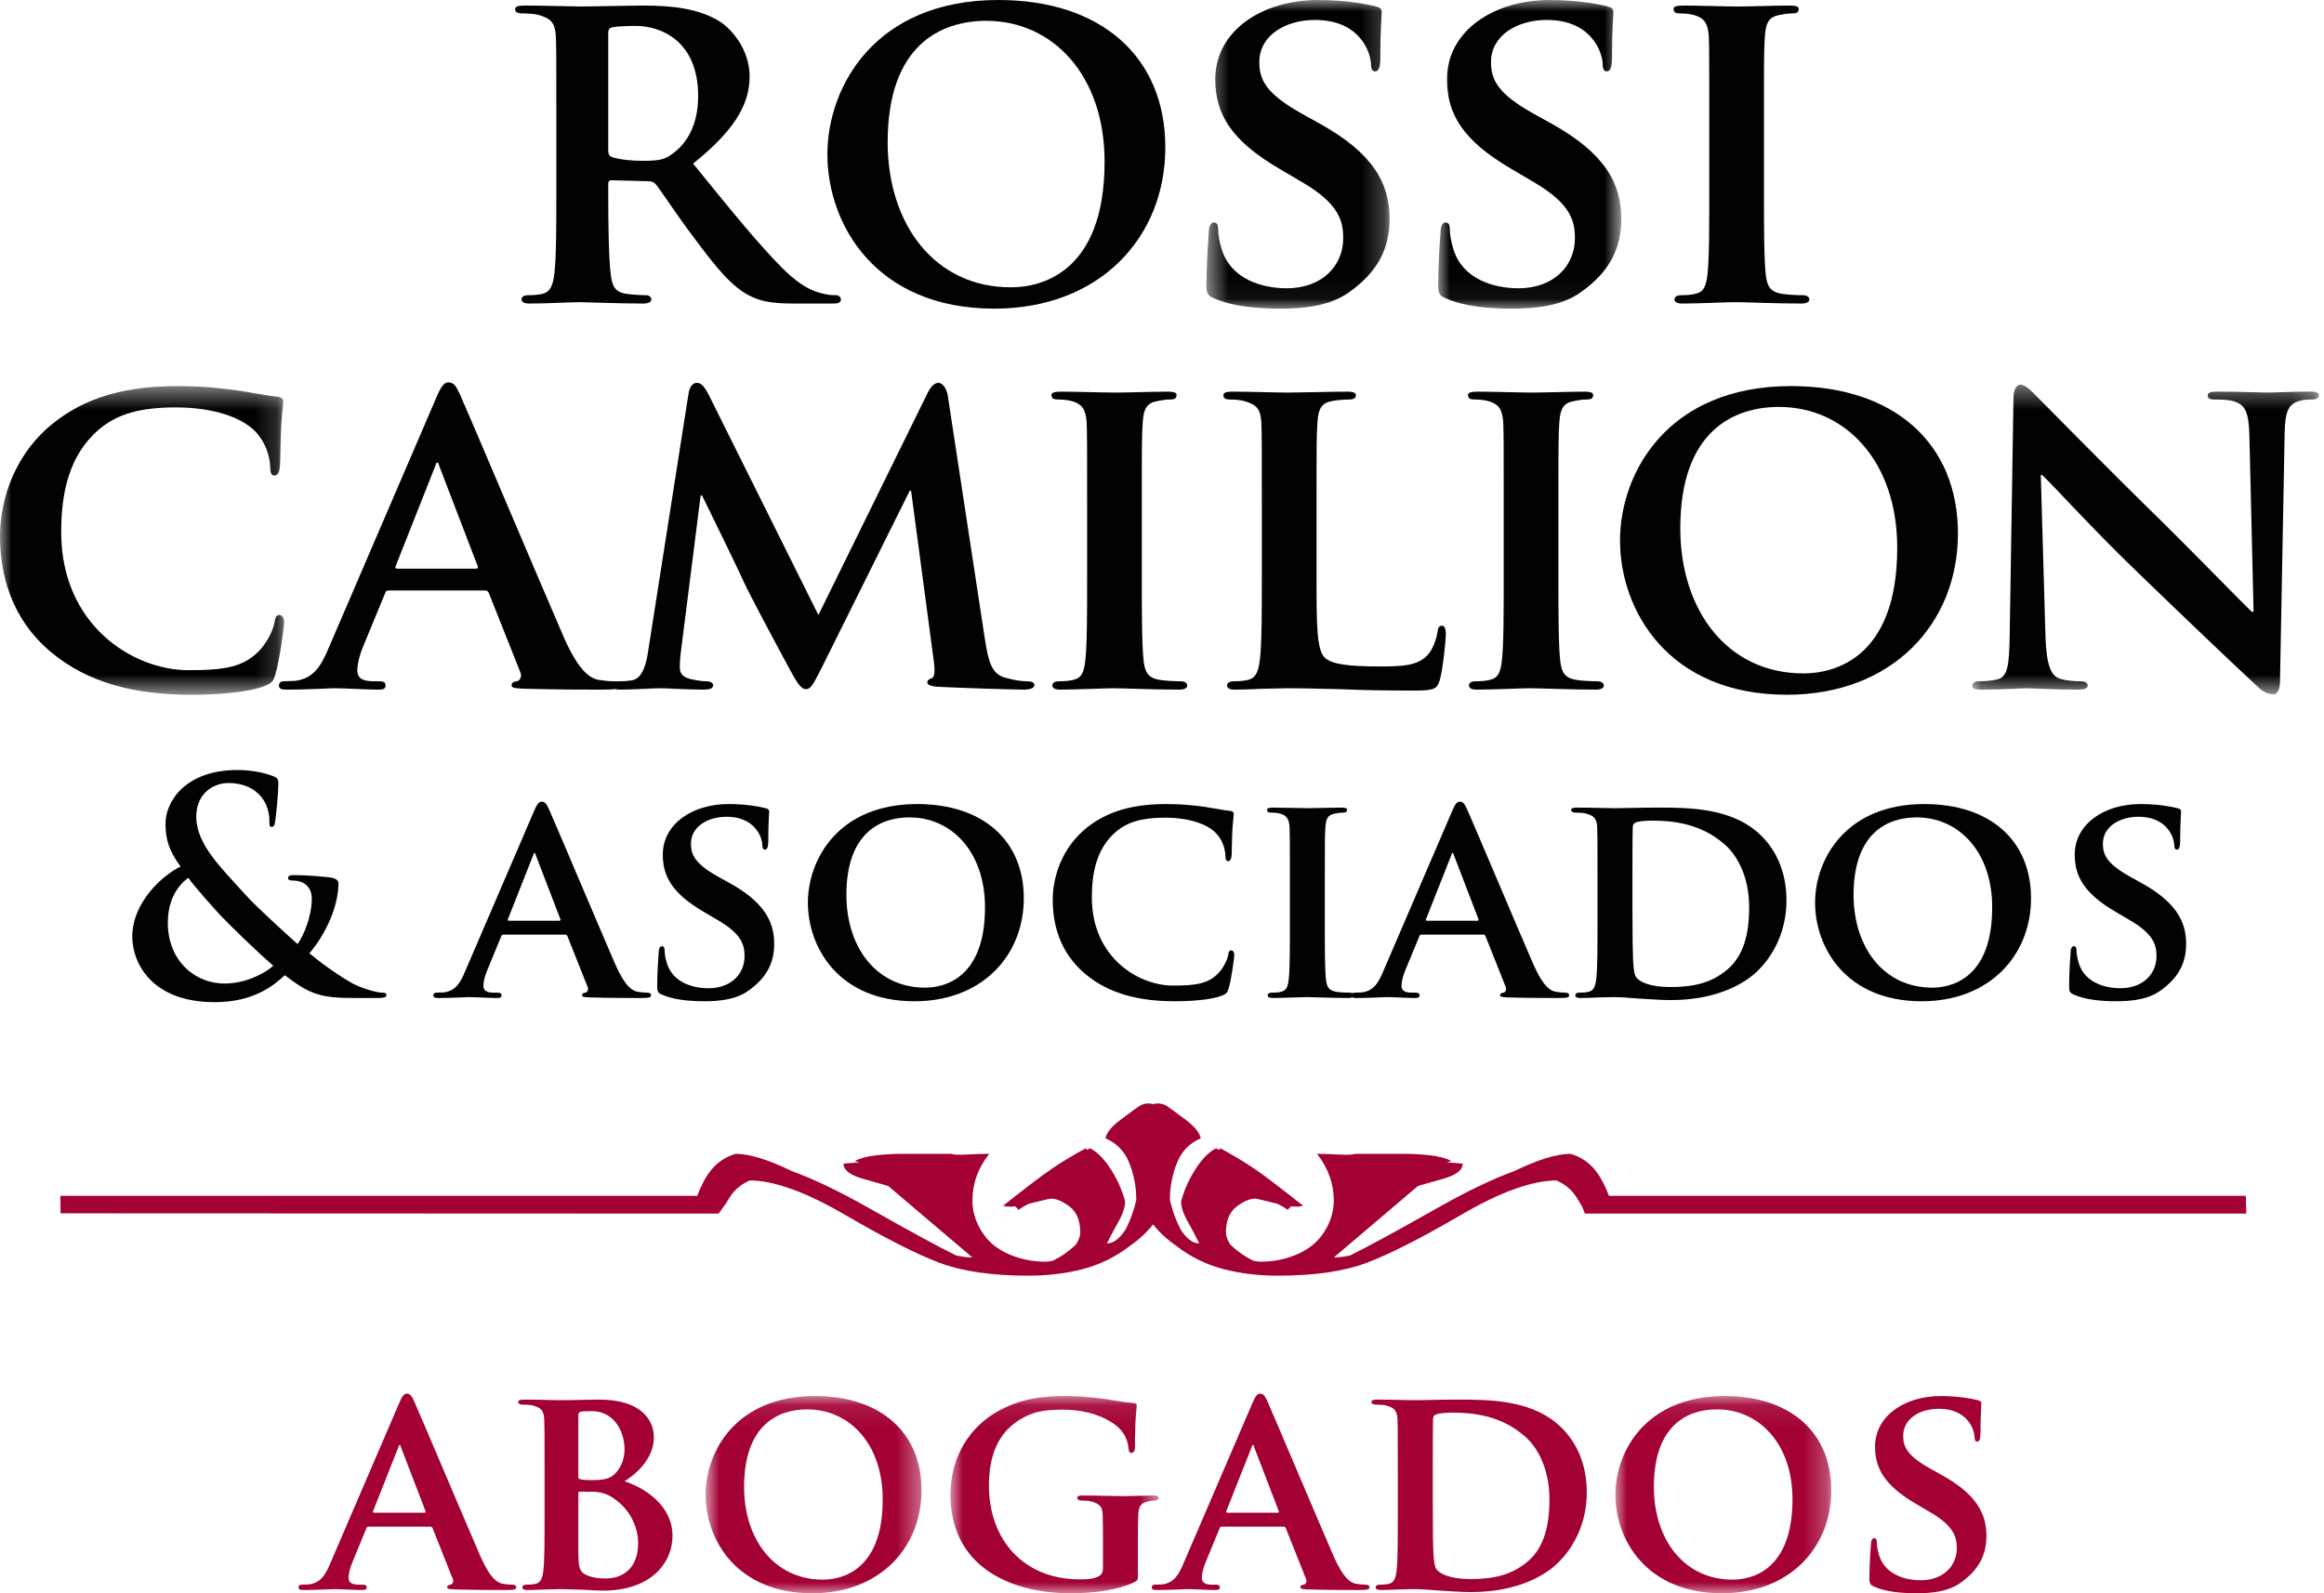 <?xml version="1.0" encoding="UTF-8"?> <svg xmlns="http://www.w3.org/2000/svg" xmlns:xlink="http://www.w3.org/1999/xlink" width="105px" height="72px" viewBox="0 0 105 72"><!-- Generator: Sketch 52.5 (67469) - http://www.bohemiancoding.com/sketch --><title>Group 72</title><desc>Created with Sketch.</desc><defs><polygon id="path-1" points="0.509 0 8.782 0 8.782 13.948 0.509 13.948"></polygon><polygon id="path-3" points="0.978 0 9.251 0 9.251 13.948 0.978 13.948"></polygon><polygon id="path-5" points="0 0.448 12.838 0.448 12.838 14.396 0 14.396"></polygon><polygon id="path-7" points="0.106 0.383 15.771 0.383 15.771 14.375 0.106 14.375"></polygon><polygon id="path-9" points="0.88 0.088 10.635 0.088 10.635 9 0.88 9"></polygon><polygon id="path-11" points="0.941 0.088 10.349 0.088 10.349 9 0.941 9"></polygon><polygon id="path-13" points="0.984 0.088 10.739 0.088 10.739 9 0.984 9"></polygon></defs><g id="Page-1" stroke="none" stroke-width="1" fill="none" fill-rule="evenodd"><g id="Group-72"><path d="M27.481,6.785 C27.481,6.973 27.523,7.037 27.648,7.099 C28.046,7.225 28.591,7.267 29.052,7.267 C29.784,7.267 30.036,7.204 30.35,6.973 C30.916,6.576 31.543,5.801 31.543,4.335 C31.543,1.822 29.826,1.172 28.737,1.172 C28.276,1.172 27.836,1.194 27.648,1.236 C27.523,1.277 27.481,1.341 27.481,1.487 L27.481,6.785 Z M25.135,5.404 C25.135,2.701 25.135,2.199 25.114,1.633 C25.072,1.026 24.904,0.837 24.318,0.67 C24.172,0.628 23.857,0.606 23.585,0.606 C23.397,0.606 23.271,0.544 23.271,0.419 C23.271,0.293 23.418,0.251 23.69,0.251 C24.653,0.251 25.826,0.293 26.204,0.293 C26.832,0.293 28.507,0.251 29.072,0.251 C30.246,0.251 31.586,0.356 32.57,1.005 C33.093,1.361 33.868,2.262 33.868,3.455 C33.868,4.774 33.114,5.948 31.314,7.392 C32.946,9.403 34.246,11.016 35.356,12.125 C36.381,13.153 37.031,13.235 37.324,13.299 C37.512,13.34 37.617,13.34 37.764,13.34 C37.91,13.34 37.994,13.445 37.994,13.528 C37.994,13.675 37.869,13.717 37.638,13.717 L35.879,13.717 C34.853,13.717 34.35,13.613 33.868,13.362 C33.072,12.964 32.381,12.125 31.355,10.743 C30.622,9.78 29.847,8.586 29.617,8.314 C29.512,8.209 29.407,8.189 29.282,8.189 L27.627,8.146 C27.544,8.146 27.481,8.189 27.481,8.293 L27.481,8.544 C27.481,10.199 27.502,11.581 27.585,12.334 C27.648,12.858 27.732,13.193 28.297,13.278 C28.57,13.319 28.967,13.34 29.198,13.34 C29.345,13.34 29.428,13.445 29.428,13.528 C29.428,13.655 29.282,13.717 29.052,13.717 C27.983,13.717 26.454,13.655 26.182,13.655 C25.826,13.655 24.653,13.717 23.92,13.717 C23.69,13.717 23.564,13.655 23.564,13.528 C23.564,13.445 23.627,13.34 23.857,13.34 C24.129,13.34 24.339,13.319 24.507,13.278 C24.884,13.193 24.988,12.858 25.051,12.334 C25.135,11.581 25.135,10.178 25.135,8.544 L25.135,5.404 Z" id="Fill-1" fill="#010202"></path><path d="M49.906,7.308 C49.906,3.371 47.539,0.941 44.565,0.941 C42.513,0.941 40.105,2.031 40.105,6.429 C40.105,10.095 42.199,12.984 45.675,12.984 C46.974,12.984 49.906,12.377 49.906,7.308 M37.382,6.973 C37.382,3.937 39.518,0 45.11,0 C49.76,0 52.65,2.576 52.65,6.66 C52.65,10.743 49.676,13.948 44.922,13.948 C39.56,13.948 37.382,10.136 37.382,6.973" id="Fill-3" fill="#010202"></path><g id="Group-7" transform="translate(54, 0)"><mask id="mask-2" fill="white"><use xlink:href="#path-1"></use></mask><g id="Clip-6"></g><path d="M0.865,13.487 C0.572,13.362 0.509,13.278 0.509,12.881 C0.509,11.917 0.593,10.806 0.614,10.513 C0.614,10.241 0.698,10.053 0.844,10.053 C1.011,10.053 1.033,10.22 1.033,10.346 C1.033,10.577 1.096,10.954 1.2,11.267 C1.598,12.587 2.98,13.027 4.132,13.027 C5.724,13.027 6.687,12.022 6.687,10.765 C6.687,9.989 6.498,9.215 4.865,8.252 L3.797,7.623 C1.619,6.345 0.907,5.152 0.907,3.582 C0.907,1.403 3.001,-0 5.556,-0 C6.75,-0 7.692,0.168 8.174,0.294 C8.342,0.335 8.426,0.398 8.426,0.524 C8.426,0.753 8.363,1.257 8.363,2.659 C8.363,3.036 8.279,3.225 8.133,3.225 C8.007,3.225 7.944,3.12 7.944,2.911 C7.944,2.744 7.86,2.199 7.463,1.738 C7.19,1.403 6.604,0.901 5.41,0.901 C4.091,0.901 2.897,1.591 2.897,2.806 C2.897,3.602 3.19,4.23 4.844,5.152 L5.598,5.57 C8.028,6.911 8.782,8.273 8.782,9.885 C8.782,11.205 8.279,12.272 6.939,13.216 C6.059,13.843 4.844,13.948 3.86,13.948 C2.792,13.948 1.661,13.843 0.865,13.487" id="Fill-5" fill="#010202" mask="url(#mask-2)"></path></g><g id="Group-10" transform="translate(64, 0)"><mask id="mask-4" fill="white"><use xlink:href="#path-3"></use></mask><g id="Clip-9"></g><path d="M1.334,13.487 C1.041,13.362 0.978,13.278 0.978,12.881 C0.978,11.917 1.062,10.806 1.083,10.513 C1.083,10.241 1.167,10.053 1.313,10.053 C1.48,10.053 1.501,10.22 1.501,10.346 C1.501,10.577 1.564,10.954 1.669,11.267 C2.067,12.587 3.449,13.027 4.601,13.027 C6.192,13.027 7.156,12.022 7.156,10.765 C7.156,9.989 6.967,9.215 5.334,8.252 L4.266,7.623 C2.088,6.345 1.376,5.152 1.376,3.582 C1.376,1.403 3.47,-0 6.025,-0 C7.219,-0 8.161,0.168 8.643,0.294 C8.811,0.335 8.894,0.398 8.894,0.524 C8.894,0.753 8.831,1.257 8.831,2.659 C8.831,3.036 8.748,3.225 8.602,3.225 C8.475,3.225 8.413,3.12 8.413,2.911 C8.413,2.744 8.329,2.199 7.931,1.738 C7.659,1.403 7.072,0.901 5.879,0.901 C4.559,0.901 3.365,1.591 3.365,2.806 C3.365,3.602 3.658,4.23 5.313,5.152 L6.067,5.57 C8.496,6.911 9.251,8.273 9.251,9.885 C9.251,11.205 8.748,12.272 7.408,13.216 C6.528,13.843 5.313,13.948 4.329,13.948 C3.26,13.948 2.129,13.843 1.334,13.487" id="Fill-8" fill="#010202" mask="url(#mask-4)"></path></g><path d="M77.226,5.404 C77.226,2.701 77.226,2.199 77.205,1.633 C77.163,1.026 76.975,0.817 76.577,0.691 C76.367,0.629 76.137,0.607 75.907,0.607 C75.718,0.607 75.614,0.566 75.614,0.398 C75.614,0.294 75.76,0.251 76.053,0.251 C76.744,0.251 78.001,0.294 78.524,0.294 C78.985,0.294 80.179,0.251 80.891,0.251 C81.122,0.251 81.268,0.294 81.268,0.398 C81.268,0.566 81.164,0.607 80.975,0.607 C80.787,0.607 80.64,0.629 80.431,0.671 C79.928,0.753 79.781,1.005 79.739,1.633 C79.697,2.199 79.697,2.701 79.697,5.404 L79.697,8.545 C79.697,10.262 79.697,11.687 79.781,12.441 C79.844,12.922 79.97,13.194 80.514,13.278 C80.766,13.32 81.184,13.341 81.456,13.341 C81.665,13.341 81.75,13.446 81.75,13.529 C81.75,13.655 81.603,13.717 81.393,13.717 C80.179,13.717 78.922,13.655 78.419,13.655 C78.001,13.655 76.744,13.717 76.011,13.717 C75.781,13.717 75.655,13.655 75.655,13.529 C75.655,13.446 75.718,13.341 75.949,13.341 C76.221,13.341 76.43,13.32 76.598,13.278 C76.975,13.194 77.08,12.943 77.143,12.419 C77.226,11.687 77.226,10.262 77.226,8.545 L77.226,5.404 Z" id="Fill-11" fill="#010202"></path><g id="Group-15" transform="translate(0, 17)"><mask id="mask-6" fill="white"><use xlink:href="#path-5"></use></mask><g id="Clip-14"></g><path d="M2.304,12.469 C0.482,10.94 -0,8.929 -0,7.212 C-0,5.998 0.398,3.903 2.158,2.332 C3.498,1.16 5.257,0.448 8,0.448 C9.152,0.448 9.844,0.531 10.681,0.636 C11.372,0.741 11.979,0.867 12.524,0.929 C12.734,0.95 12.797,1.034 12.797,1.138 C12.797,1.285 12.755,1.495 12.713,2.123 C12.671,2.709 12.671,3.694 12.65,4.05 C12.629,4.301 12.566,4.489 12.398,4.489 C12.252,4.489 12.21,4.343 12.21,4.112 C12.189,3.548 11.959,2.918 11.497,2.458 C10.869,1.85 9.634,1.411 7.938,1.411 C6.325,1.411 5.299,1.704 4.461,2.416 C3.1,3.589 2.765,5.306 2.765,7.045 C2.765,11.275 6.032,13.285 8.503,13.285 C10.137,13.285 11.037,13.159 11.77,12.343 C12.084,11.988 12.335,11.484 12.398,11.149 C12.441,10.878 12.483,10.793 12.629,10.793 C12.755,10.793 12.838,10.961 12.838,11.107 C12.838,11.317 12.629,12.867 12.441,13.474 C12.356,13.787 12.273,13.872 11.959,13.998 C11.225,14.291 9.822,14.396 8.628,14.396 C6.116,14.396 3.979,13.872 2.304,12.469" id="Fill-13" fill="#010202" mask="url(#mask-6)"></path></g><path d="M21.504,25.699 C21.587,25.699 21.609,25.657 21.587,25.595 L19.85,21.07 C19.829,21.008 19.808,20.903 19.766,20.903 C19.703,20.903 19.682,21.008 19.661,21.07 L17.88,25.573 C17.839,25.657 17.88,25.699 17.943,25.699 L21.504,25.699 Z M17.567,26.684 C17.462,26.684 17.441,26.704 17.399,26.808 L16.415,29.196 C16.226,29.636 16.143,30.076 16.143,30.285 C16.143,30.6 16.311,30.787 16.876,30.787 L17.148,30.787 C17.378,30.787 17.42,30.872 17.42,30.976 C17.42,31.123 17.316,31.165 17.127,31.165 C16.52,31.165 15.661,31.102 15.074,31.102 C14.886,31.102 13.901,31.165 12.939,31.165 C12.708,31.165 12.604,31.123 12.604,30.976 C12.604,30.872 12.667,30.787 12.813,30.787 C12.98,30.787 13.19,30.767 13.357,30.767 C14.195,30.641 14.508,30.097 14.886,29.196 L19.703,17.991 C19.912,17.49 20.059,17.28 20.247,17.28 C20.52,17.28 20.603,17.448 20.792,17.845 C21.232,18.83 24.31,26.118 25.483,28.82 C26.195,30.432 26.719,30.663 27.054,30.725 C27.326,30.767 27.536,30.787 27.745,30.787 C27.913,30.787 27.996,30.851 27.996,30.976 C27.996,31.123 27.892,31.165 27.201,31.165 C26.551,31.165 25.211,31.165 23.661,31.123 C23.326,31.102 23.116,31.102 23.116,30.976 C23.116,30.872 23.159,30.809 23.347,30.787 C23.473,30.767 23.598,30.6 23.514,30.39 L22.09,26.808 C22.049,26.704 21.985,26.684 21.902,26.684 L17.567,26.684 Z" id="Fill-16" fill="#010202"></path><path d="M31.112,17.761 C31.154,17.468 31.321,17.301 31.468,17.301 C31.656,17.301 31.782,17.384 32.033,17.866 L36.976,27.793 L41.919,17.74 C42.065,17.447 42.232,17.301 42.401,17.301 C42.547,17.301 42.756,17.489 42.819,17.866 L44.495,28.861 C44.662,29.97 44.83,30.452 45.395,30.62 C45.918,30.767 46.212,30.787 46.442,30.787 C46.609,30.787 46.736,30.851 46.736,30.955 C46.736,31.102 46.526,31.164 46.254,31.164 C45.793,31.164 43.175,31.081 42.442,31.039 C42.002,31.018 41.897,30.934 41.897,30.829 C41.897,30.746 41.982,30.683 42.107,30.64 C42.212,30.6 42.254,30.39 42.191,29.887 L41.164,22.18 L41.101,22.18 L37.144,30.138 C36.724,30.976 36.62,31.144 36.41,31.144 C36.18,31.144 35.971,30.787 35.678,30.243 C35.237,29.427 33.772,26.704 33.562,26.201 C33.415,25.866 32.327,23.625 31.719,22.39 L31.656,22.39 L30.777,29.343 C30.735,29.657 30.714,29.887 30.714,30.18 C30.714,30.516 30.965,30.64 31.279,30.704 C31.593,30.767 31.761,30.787 31.928,30.787 C32.096,30.787 32.221,30.871 32.221,30.955 C32.221,31.123 32.054,31.164 31.782,31.164 C31.008,31.164 30.169,31.102 29.834,31.102 C29.479,31.102 28.599,31.164 28.012,31.164 C27.823,31.164 27.677,31.123 27.677,30.955 C27.677,30.871 27.782,30.787 27.97,30.787 C28.117,30.787 28.242,30.787 28.536,30.746 C29.038,30.683 29.206,29.97 29.29,29.384 L31.112,17.761 Z" id="Fill-18" fill="#010202"></path><path d="M49.117,22.851 C49.117,20.149 49.117,19.646 49.096,19.081 C49.054,18.473 48.866,18.265 48.468,18.138 C48.258,18.076 48.028,18.054 47.798,18.054 C47.609,18.054 47.505,18.013 47.505,17.845 C47.505,17.741 47.651,17.699 47.944,17.699 C48.636,17.699 49.892,17.741 50.415,17.741 C50.877,17.741 52.07,17.699 52.782,17.699 C53.013,17.699 53.159,17.741 53.159,17.845 C53.159,18.013 53.054,18.054 52.866,18.054 C52.678,18.054 52.531,18.076 52.322,18.118 C51.819,18.201 51.672,18.453 51.63,19.081 C51.588,19.646 51.588,20.149 51.588,22.851 L51.588,25.992 C51.588,27.709 51.588,29.134 51.672,29.888 C51.735,30.369 51.861,30.641 52.405,30.725 C52.657,30.767 53.075,30.787 53.347,30.787 C53.557,30.787 53.641,30.893 53.641,30.976 C53.641,31.102 53.494,31.164 53.284,31.164 C52.07,31.164 50.814,31.102 50.311,31.102 C49.892,31.102 48.636,31.164 47.902,31.164 C47.673,31.164 47.546,31.102 47.546,30.976 C47.546,30.893 47.609,30.787 47.84,30.787 C48.112,30.787 48.321,30.767 48.489,30.725 C48.866,30.641 48.971,30.39 49.033,29.867 C49.117,29.134 49.117,27.709 49.117,25.992 L49.117,22.851 Z" id="Fill-20" fill="#010202"></path><path d="M59.482,25.992 C59.482,28.275 59.482,29.407 59.88,29.742 C60.194,30.013 60.906,30.117 62.33,30.117 C63.315,30.117 64.027,30.097 64.487,29.616 C64.718,29.385 64.906,28.883 64.948,28.548 C64.969,28.38 65.011,28.275 65.157,28.275 C65.284,28.275 65.325,28.464 65.325,28.673 C65.325,28.883 65.199,30.202 65.053,30.725 C64.927,31.123 64.843,31.207 63.88,31.207 C62.561,31.207 61.492,31.187 60.571,31.144 C59.649,31.123 58.875,31.102 58.12,31.102 C57.911,31.102 57.513,31.123 57.074,31.123 C56.633,31.144 56.173,31.165 55.795,31.165 C55.566,31.165 55.44,31.102 55.44,30.976 C55.44,30.893 55.503,30.787 55.733,30.787 C56.005,30.787 56.215,30.767 56.382,30.725 C56.76,30.641 56.864,30.306 56.926,29.783 C57.011,29.029 57.011,27.626 57.011,25.992 L57.011,22.851 C57.011,20.149 57.011,19.647 56.989,19.081 C56.948,18.473 56.78,18.285 56.194,18.118 C56.047,18.076 55.817,18.055 55.586,18.055 C55.377,18.055 55.272,17.992 55.272,17.867 C55.272,17.741 55.398,17.699 55.67,17.699 C56.529,17.699 57.702,17.741 58.205,17.741 C58.644,17.741 60.152,17.699 60.864,17.699 C61.136,17.699 61.262,17.741 61.262,17.867 C61.262,17.992 61.157,18.055 60.927,18.055 C60.718,18.055 60.424,18.076 60.215,18.118 C59.712,18.201 59.565,18.453 59.524,19.081 C59.482,19.647 59.482,20.149 59.482,22.851 L59.482,25.992 Z" id="Fill-22" fill="#010202"></path><path d="M67.939,22.851 C67.939,20.149 67.939,19.646 67.918,19.081 C67.876,18.473 67.688,18.265 67.29,18.138 C67.08,18.076 66.85,18.054 66.62,18.054 C66.431,18.054 66.327,18.013 66.327,17.845 C66.327,17.741 66.473,17.699 66.767,17.699 C67.458,17.699 68.714,17.741 69.237,17.741 C69.699,17.741 70.892,17.699 71.604,17.699 C71.835,17.699 71.981,17.741 71.981,17.845 C71.981,18.013 71.877,18.054 71.688,18.054 C71.5,18.054 71.353,18.076 71.144,18.118 C70.641,18.201 70.494,18.453 70.452,19.081 C70.41,19.646 70.41,20.149 70.41,22.851 L70.41,25.992 C70.41,27.709 70.41,29.134 70.494,29.888 C70.557,30.369 70.683,30.641 71.227,30.725 C71.479,30.767 71.897,30.787 72.169,30.787 C72.379,30.787 72.463,30.893 72.463,30.976 C72.463,31.102 72.316,31.164 72.106,31.164 C70.892,31.164 69.636,31.102 69.133,31.102 C68.714,31.102 67.458,31.164 66.724,31.164 C66.495,31.164 66.368,31.102 66.368,30.976 C66.368,30.893 66.431,30.787 66.662,30.787 C66.934,30.787 67.143,30.767 67.311,30.725 C67.688,30.641 67.793,30.39 67.855,29.867 C67.939,29.134 67.939,27.709 67.939,25.992 L67.939,22.851 Z" id="Fill-24" fill="#010202"></path><path d="M85.718,24.756 C85.718,20.819 83.351,18.389 80.377,18.389 C78.324,18.389 75.917,19.479 75.917,23.877 C75.917,27.543 78.011,30.432 81.487,30.432 C82.786,30.432 85.718,29.824 85.718,24.756 M73.194,24.421 C73.194,21.385 75.33,17.447 80.922,17.447 C85.572,17.447 88.461,20.024 88.461,24.108 C88.461,28.191 85.488,31.396 80.734,31.396 C75.372,31.396 73.194,27.583 73.194,24.421" id="Fill-26" fill="#010202"></path><g id="Group-30" transform="translate(89, 17)"><mask id="mask-8" fill="white"><use xlink:href="#path-7"></use></mask><g id="Clip-29"></g><path d="M3.415,11.736 C3.457,13.117 3.687,13.536 4.043,13.662 C4.357,13.767 4.713,13.787 5.007,13.787 C5.216,13.787 5.321,13.871 5.321,13.976 C5.321,14.123 5.153,14.164 4.902,14.164 C3.708,14.164 2.85,14.102 2.515,14.102 C2.346,14.102 1.467,14.164 0.524,14.164 C0.273,14.164 0.106,14.144 0.106,13.976 C0.106,13.871 0.231,13.787 0.399,13.787 C0.651,13.787 0.986,13.767 1.237,13.704 C1.718,13.578 1.781,13.096 1.802,11.547 L1.97,0.991 C1.97,0.635 2.096,0.383 2.284,0.383 C2.515,0.383 2.766,0.656 3.08,0.971 C3.31,1.2 6.075,4.028 8.755,6.646 C10.012,7.882 12.462,10.396 12.734,10.646 L12.818,10.646 L12.63,2.729 C12.609,1.641 12.441,1.326 12.001,1.159 C11.729,1.054 11.289,1.054 11.039,1.054 C10.808,1.054 10.745,0.971 10.745,0.866 C10.745,0.718 10.933,0.698 11.206,0.698 C12.169,0.698 13.154,0.74 13.552,0.74 C13.761,0.74 14.452,0.698 15.353,0.698 C15.603,0.698 15.771,0.718 15.771,0.866 C15.771,0.971 15.667,1.054 15.457,1.054 C15.268,1.054 15.122,1.054 14.892,1.117 C14.389,1.264 14.243,1.577 14.222,2.583 L14.012,13.809 C14.012,14.206 13.865,14.375 13.719,14.375 C13.404,14.375 13.154,14.186 12.965,13.997 C11.813,12.93 9.51,10.731 7.582,8.866 C5.572,6.939 3.624,4.781 3.268,4.468 L3.205,4.468 L3.415,11.736 Z" id="Fill-28" fill="#010202" mask="url(#mask-8)"></path></g><path d="M12.347,43.642 C11.571,42.973 10.286,41.715 9.938,41.341 C9.591,40.966 8.734,40.002 8.507,39.667 C8.052,40.002 7.583,40.631 7.583,41.702 C7.583,43.374 8.761,44.445 10.152,44.445 C11.182,44.445 12.066,43.91 12.347,43.642 M8.159,39.158 C7.597,38.41 7.489,37.861 7.476,37.259 C7.463,36.202 8.399,34.797 10.727,34.797 C11.384,34.797 11.986,34.931 12.347,35.077 C12.575,35.158 12.575,35.265 12.575,35.426 C12.575,35.866 12.467,36.938 12.428,37.139 C12.401,37.339 12.347,37.366 12.267,37.366 C12.187,37.366 12.173,37.313 12.173,37.111 C12.173,36.764 12.079,36.335 11.785,35.987 C11.517,35.667 11.049,35.385 10.3,35.385 C9.738,35.385 8.868,35.773 8.868,36.91 C8.868,38.169 10.019,39.239 11.089,40.431 C11.544,40.952 13.19,42.437 13.445,42.664 C13.712,42.29 14.087,41.421 14.087,40.604 C14.087,40.403 14.033,40.163 13.832,39.988 C13.658,39.829 13.378,39.788 13.177,39.788 C13.097,39.788 13.016,39.761 13.016,39.681 C13.016,39.574 13.123,39.547 13.23,39.547 C13.552,39.547 14.087,39.56 14.836,39.641 C15.091,39.667 15.291,39.747 15.291,39.908 C15.291,40.938 14.743,42.183 13.979,43.08 C14.877,43.815 15.478,44.177 15.84,44.391 C16.268,44.645 17.004,44.859 17.271,44.859 C17.391,44.859 17.459,44.873 17.459,44.98 C17.459,45.06 17.352,45.1 17.057,45.1 L16.027,45.1 C14.502,45.1 14.02,44.954 12.868,44.07 C12.428,44.472 11.531,45.288 9.698,45.288 C6.834,45.288 5.977,43.496 5.977,42.331 C5.977,40.765 7.356,39.547 8.159,39.158" id="Fill-31" fill="#010202"></path><path d="M25.267,41.607 C25.32,41.607 25.334,41.581 25.32,41.541 L24.209,38.65 C24.196,38.609 24.183,38.544 24.156,38.544 C24.116,38.544 24.102,38.609 24.089,38.65 L22.952,41.527 C22.925,41.581 22.952,41.607 22.992,41.607 L25.267,41.607 Z M22.751,42.236 C22.684,42.236 22.671,42.25 22.644,42.317 L22.015,43.842 C21.894,44.123 21.841,44.404 21.841,44.539 C21.841,44.739 21.948,44.859 22.309,44.859 L22.483,44.859 C22.63,44.859 22.657,44.913 22.657,44.98 C22.657,45.074 22.591,45.1 22.47,45.1 C22.082,45.1 21.533,45.06 21.158,45.06 C21.038,45.06 20.409,45.1 19.793,45.1 C19.646,45.1 19.58,45.074 19.58,44.98 C19.58,44.913 19.62,44.859 19.713,44.859 C19.82,44.859 19.955,44.847 20.061,44.847 C20.597,44.766 20.797,44.418 21.038,43.842 L24.116,36.683 C24.249,36.362 24.343,36.228 24.464,36.228 C24.638,36.228 24.691,36.335 24.812,36.588 C25.093,37.218 27.06,41.875 27.809,43.602 C28.265,44.632 28.599,44.779 28.813,44.819 C28.987,44.847 29.121,44.859 29.255,44.859 C29.362,44.859 29.415,44.9 29.415,44.98 C29.415,45.074 29.349,45.1 28.907,45.1 C28.492,45.1 27.636,45.1 26.645,45.074 C26.431,45.06 26.297,45.06 26.297,44.98 C26.297,44.913 26.324,44.873 26.445,44.859 C26.525,44.847 26.605,44.739 26.551,44.605 L25.641,42.317 C25.615,42.25 25.575,42.236 25.521,42.236 L22.751,42.236 Z" id="Fill-33" fill="#010202"></path><path d="M29.92,44.953 C29.733,44.872 29.692,44.819 29.692,44.564 C29.692,43.949 29.746,43.241 29.759,43.053 C29.759,42.879 29.813,42.758 29.906,42.758 C30.014,42.758 30.027,42.866 30.027,42.946 C30.027,43.093 30.067,43.333 30.134,43.534 C30.389,44.377 31.272,44.659 32.007,44.659 C33.025,44.659 33.64,44.016 33.64,43.213 C33.64,42.718 33.52,42.223 32.476,41.607 L31.794,41.206 C30.401,40.39 29.946,39.627 29.946,38.623 C29.946,37.232 31.285,36.335 32.918,36.335 C33.681,36.335 34.282,36.442 34.59,36.522 C34.698,36.549 34.751,36.588 34.751,36.669 C34.751,36.817 34.711,37.138 34.711,38.035 C34.711,38.275 34.657,38.395 34.564,38.395 C34.483,38.395 34.443,38.328 34.443,38.195 C34.443,38.088 34.39,37.74 34.135,37.445 C33.962,37.232 33.587,36.91 32.824,36.91 C31.981,36.91 31.218,37.352 31.218,38.127 C31.218,38.636 31.405,39.037 32.462,39.627 L32.944,39.894 C34.497,40.75 34.979,41.62 34.979,42.651 C34.979,43.495 34.657,44.176 33.801,44.779 C33.238,45.18 32.462,45.247 31.834,45.247 C31.151,45.247 30.429,45.18 29.92,44.953" id="Fill-35" fill="#010202"></path><path d="M44.503,41.005 C44.503,38.489 42.991,36.938 41.091,36.938 C39.779,36.938 38.241,37.632 38.241,40.443 C38.241,42.785 39.579,44.632 41.8,44.632 C42.63,44.632 44.503,44.243 44.503,41.005 M36.501,40.791 C36.501,38.851 37.866,36.335 41.439,36.335 C44.41,36.335 46.256,37.981 46.256,40.59 C46.256,43.199 44.356,45.248 41.318,45.248 C37.892,45.248 36.501,42.812 36.501,40.791" id="Fill-37" fill="#010202"></path><path d="M49.036,44.016 C47.871,43.039 47.563,41.755 47.563,40.657 C47.563,39.881 47.818,38.543 48.942,37.539 C49.799,36.789 50.923,36.335 52.676,36.335 C53.411,36.335 53.853,36.389 54.389,36.455 C54.83,36.522 55.219,36.602 55.566,36.643 C55.7,36.655 55.741,36.709 55.741,36.776 C55.741,36.87 55.714,37.004 55.686,37.405 C55.66,37.78 55.66,38.409 55.647,38.636 C55.633,38.796 55.594,38.917 55.486,38.917 C55.392,38.917 55.366,38.824 55.366,38.676 C55.352,38.315 55.205,37.914 54.911,37.62 C54.509,37.232 53.72,36.951 52.636,36.951 C51.605,36.951 50.949,37.138 50.414,37.593 C49.544,38.343 49.33,39.44 49.33,40.551 C49.33,43.254 51.418,44.538 52.996,44.538 C54.04,44.538 54.616,44.458 55.085,43.935 C55.286,43.708 55.446,43.387 55.486,43.173 C55.513,42.999 55.539,42.946 55.633,42.946 C55.714,42.946 55.767,43.053 55.767,43.146 C55.767,43.28 55.633,44.27 55.513,44.659 C55.459,44.859 55.406,44.912 55.205,44.993 C54.737,45.18 53.84,45.247 53.078,45.247 C51.471,45.247 50.106,44.912 49.036,44.016" id="Fill-39" fill="#010202"></path><path d="M58.278,39.787 C58.278,38.06 58.278,37.74 58.264,37.379 C58.237,36.99 58.117,36.856 57.864,36.776 C57.73,36.736 57.581,36.723 57.435,36.723 C57.315,36.723 57.248,36.697 57.248,36.588 C57.248,36.522 57.34,36.495 57.529,36.495 C57.969,36.495 58.773,36.522 59.108,36.522 C59.403,36.522 60.164,36.495 60.62,36.495 C60.767,36.495 60.861,36.522 60.861,36.588 C60.861,36.697 60.794,36.723 60.673,36.723 C60.553,36.723 60.459,36.736 60.325,36.763 C60.005,36.817 59.91,36.977 59.883,37.379 C59.856,37.74 59.856,38.06 59.856,39.787 L59.856,41.794 C59.856,42.891 59.856,43.803 59.91,44.284 C59.95,44.592 60.032,44.766 60.379,44.819 C60.539,44.847 60.806,44.859 60.981,44.859 C61.114,44.859 61.169,44.926 61.169,44.979 C61.169,45.06 61.075,45.099 60.941,45.099 C60.164,45.099 59.361,45.06 59.041,45.06 C58.773,45.06 57.969,45.099 57.502,45.099 C57.355,45.099 57.275,45.06 57.275,44.979 C57.275,44.926 57.315,44.859 57.462,44.859 C57.636,44.859 57.77,44.847 57.877,44.819 C58.117,44.766 58.184,44.604 58.224,44.27 C58.278,43.803 58.278,42.891 58.278,41.794 L58.278,39.787 Z" id="Fill-41" fill="#010202"></path><path d="M66.747,41.607 C66.8,41.607 66.814,41.581 66.8,41.541 L65.69,38.65 C65.676,38.609 65.663,38.544 65.636,38.544 C65.596,38.544 65.582,38.609 65.569,38.65 L64.432,41.527 C64.405,41.581 64.432,41.607 64.472,41.607 L66.747,41.607 Z M64.231,42.236 C64.164,42.236 64.151,42.25 64.124,42.317 L63.495,43.842 C63.374,44.123 63.321,44.404 63.321,44.539 C63.321,44.739 63.428,44.859 63.789,44.859 L63.963,44.859 C64.11,44.859 64.137,44.913 64.137,44.98 C64.137,45.074 64.071,45.1 63.95,45.1 C63.562,45.1 63.013,45.06 62.638,45.06 C62.518,45.06 61.889,45.1 61.274,45.1 C61.126,45.1 61.06,45.074 61.06,44.98 C61.06,44.913 61.1,44.859 61.194,44.859 C61.3,44.859 61.435,44.847 61.541,44.847 C62.077,44.766 62.277,44.418 62.518,43.842 L65.596,36.683 C65.729,36.362 65.823,36.228 65.944,36.228 C66.118,36.228 66.172,36.335 66.292,36.588 C66.573,37.218 68.54,41.875 69.289,43.602 C69.745,44.632 70.079,44.779 70.293,44.819 C70.467,44.847 70.601,44.859 70.735,44.859 C70.842,44.859 70.895,44.9 70.895,44.98 C70.895,45.074 70.829,45.1 70.387,45.1 C69.972,45.1 69.116,45.1 68.125,45.074 C67.911,45.06 67.777,45.06 67.777,44.98 C67.777,44.913 67.804,44.873 67.925,44.859 C68.005,44.847 68.085,44.739 68.031,44.605 L67.122,42.317 C67.095,42.25 67.055,42.236 67.001,42.236 L64.231,42.236 Z" id="Fill-43" fill="#010202"></path><path d="M73.755,41.046 C73.755,42.25 73.769,43.12 73.782,43.347 C73.795,43.628 73.822,44.03 73.916,44.15 C74.063,44.364 74.531,44.605 75.455,44.605 C76.526,44.605 77.315,44.418 78.024,43.829 C78.787,43.199 79.028,42.183 79.028,41.005 C79.028,39.56 78.452,38.623 77.931,38.169 C76.846,37.204 75.562,37.084 74.639,37.084 C74.397,37.084 74.009,37.111 73.916,37.165 C73.809,37.204 73.769,37.259 73.769,37.392 C73.755,37.78 73.755,38.717 73.755,39.614 L73.755,41.046 Z M72.176,39.787 C72.176,38.061 72.176,37.74 72.163,37.379 C72.135,36.99 72.029,36.87 71.654,36.763 C71.56,36.736 71.36,36.723 71.185,36.723 C71.065,36.723 70.985,36.683 70.985,36.602 C70.985,36.523 71.079,36.495 71.253,36.495 C71.868,36.495 72.618,36.523 72.953,36.523 C73.314,36.523 74.156,36.495 74.866,36.495 C76.338,36.495 78.318,36.495 79.603,37.794 C80.192,38.382 80.714,39.333 80.714,40.685 C80.714,42.116 80.098,43.199 79.429,43.856 C78.894,44.391 77.649,45.194 75.482,45.194 C75.053,45.194 74.545,45.153 74.076,45.127 C73.608,45.088 73.18,45.06 72.885,45.06 C72.751,45.06 72.498,45.074 72.216,45.074 C71.935,45.088 71.641,45.1 71.4,45.1 C71.253,45.1 71.172,45.06 71.172,44.98 C71.172,44.926 71.213,44.859 71.36,44.859 C71.534,44.859 71.668,44.847 71.775,44.819 C72.015,44.766 72.083,44.551 72.123,44.217 C72.176,43.736 72.176,42.838 72.176,41.795 L72.176,39.787 Z" id="Fill-45" fill="#010202"></path><path d="M90.009,41.005 C90.009,38.489 88.497,36.938 86.597,36.938 C85.285,36.938 83.746,37.632 83.746,40.443 C83.746,42.785 85.085,44.632 87.306,44.632 C88.136,44.632 90.009,44.243 90.009,41.005 M82.007,40.791 C82.007,38.851 83.371,36.335 86.945,36.335 C89.915,36.335 91.763,37.981 91.763,40.59 C91.763,43.199 89.862,45.248 86.825,45.248 C83.399,45.248 82.007,42.812 82.007,40.791" id="Fill-47" fill="#010202"></path><path d="M93.712,44.953 C93.524,44.872 93.484,44.819 93.484,44.564 C93.484,43.949 93.538,43.241 93.55,43.053 C93.55,42.879 93.605,42.758 93.698,42.758 C93.805,42.758 93.818,42.866 93.818,42.946 C93.818,43.093 93.858,43.333 93.925,43.534 C94.18,44.377 95.064,44.659 95.799,44.659 C96.816,44.659 97.432,44.016 97.432,43.213 C97.432,42.718 97.311,42.223 96.267,41.607 L95.585,41.206 C94.193,40.39 93.738,39.627 93.738,38.623 C93.738,37.232 95.076,36.335 96.709,36.335 C97.472,36.335 98.074,36.442 98.382,36.522 C98.489,36.549 98.543,36.588 98.543,36.669 C98.543,36.817 98.502,37.138 98.502,38.035 C98.502,38.275 98.449,38.395 98.355,38.395 C98.275,38.395 98.235,38.328 98.235,38.195 C98.235,38.088 98.181,37.74 97.927,37.445 C97.753,37.232 97.378,36.91 96.615,36.91 C95.773,36.91 95.01,37.352 95.01,38.127 C95.01,38.636 95.196,39.037 96.254,39.627 L96.736,39.894 C98.288,40.75 98.771,41.62 98.771,42.651 C98.771,43.495 98.449,44.176 97.592,44.779 C97.031,45.18 96.254,45.247 95.625,45.247 C94.943,45.247 94.22,45.18 93.712,44.953" id="Fill-49" fill="#010202"></path><path d="M19.174,68.36 C19.228,68.36 19.241,68.333 19.228,68.294 L18.117,65.403 C18.103,65.362 18.091,65.296 18.063,65.296 C18.023,65.296 18.009,65.362 17.997,65.403 L16.859,68.28 C16.832,68.333 16.859,68.36 16.899,68.36 L19.174,68.36 Z M16.658,68.989 C16.591,68.989 16.578,69.003 16.551,69.07 L15.922,70.595 C15.801,70.876 15.748,71.157 15.748,71.292 C15.748,71.491 15.856,71.612 16.216,71.612 L16.391,71.612 C16.538,71.612 16.564,71.665 16.564,71.733 C16.564,71.827 16.498,71.853 16.377,71.853 C15.989,71.853 15.441,71.813 15.066,71.813 C14.945,71.813 14.316,71.853 13.701,71.853 C13.554,71.853 13.487,71.827 13.487,71.733 C13.487,71.665 13.527,71.612 13.621,71.612 C13.727,71.612 13.862,71.599 13.968,71.599 C14.504,71.519 14.704,71.17 14.945,70.595 L18.023,63.435 C18.157,63.114 18.25,62.98 18.371,62.98 C18.545,62.98 18.599,63.088 18.719,63.341 C19,63.97 20.968,68.628 21.716,70.354 C22.172,71.384 22.506,71.532 22.72,71.572 C22.894,71.599 23.028,71.612 23.162,71.612 C23.269,71.612 23.322,71.652 23.322,71.733 C23.322,71.827 23.256,71.853 22.814,71.853 C22.4,71.853 21.543,71.853 20.552,71.827 C20.339,71.813 20.204,71.813 20.204,71.733 C20.204,71.665 20.232,71.625 20.352,71.612 C20.432,71.599 20.512,71.491 20.459,71.358 L19.549,69.07 C19.522,69.003 19.482,68.989 19.428,68.989 L16.658,68.989 Z" id="Fill-51" fill="#A30134"></path><path d="M26.129,70.073 C26.129,70.823 26.17,71.05 26.545,71.198 C26.851,71.318 27.12,71.331 27.387,71.331 C28.016,71.331 28.832,70.984 28.832,69.725 C28.832,69.203 28.605,68.306 27.721,67.705 C27.481,67.531 27.159,67.41 26.705,67.41 L26.196,67.41 C26.156,67.41 26.129,67.424 26.129,67.491 L26.129,70.073 Z M26.129,66.727 C26.129,66.822 26.17,66.835 26.21,66.848 C26.316,66.875 26.49,66.887 26.758,66.887 C27.146,66.887 27.481,66.848 27.681,66.688 C27.989,66.447 28.217,66.031 28.217,65.482 C28.217,64.72 27.762,63.77 26.745,63.77 C26.584,63.77 26.357,63.77 26.236,63.797 C26.156,63.81 26.129,63.864 26.129,63.984 L26.129,66.727 Z M24.604,66.54 C24.604,64.814 24.604,64.493 24.59,64.132 C24.563,63.743 24.456,63.623 24.081,63.516 C23.988,63.489 23.788,63.475 23.613,63.475 C23.493,63.475 23.413,63.435 23.413,63.355 C23.413,63.276 23.506,63.248 23.68,63.248 C24.296,63.248 25.046,63.276 25.273,63.276 C25.861,63.276 26.638,63.248 27.039,63.248 C29.167,63.248 29.542,64.345 29.542,64.948 C29.542,65.831 28.886,66.514 28.217,66.942 C29.18,67.25 30.384,68.066 30.384,69.404 C30.384,70.621 29.421,71.88 27.253,71.88 C27.12,71.88 26.718,71.866 26.316,71.84 C25.915,71.827 25.5,71.813 25.313,71.813 C25.179,71.813 24.925,71.827 24.644,71.827 C24.363,71.84 24.068,71.853 23.827,71.853 C23.68,71.853 23.6,71.813 23.6,71.733 C23.6,71.679 23.64,71.612 23.788,71.612 C23.961,71.612 24.095,71.599 24.202,71.572 C24.443,71.519 24.51,71.304 24.55,70.97 C24.604,70.489 24.604,69.591 24.604,68.547 L24.604,66.54 Z" id="Fill-53" fill="#A30134"></path><g id="Group-57" transform="translate(31, 63)"><mask id="mask-10" fill="white"><use xlink:href="#path-9"></use></mask><g id="Clip-56"></g><path d="M8.882,4.757 C8.882,2.241 7.37,0.69 5.47,0.69 C4.158,0.69 2.619,1.384 2.619,4.195 C2.619,6.537 3.958,8.384 6.179,8.384 C7.009,8.384 8.882,7.995 8.882,4.757 M0.88,4.544 C0.88,2.604 2.244,0.088 5.818,0.088 C8.788,0.088 10.635,1.734 10.635,4.342 C10.635,6.952 8.735,9 5.698,9 C2.272,9 0.88,6.564 0.88,4.544" id="Fill-55" fill="#A30134" mask="url(#mask-10)"></path></g><g id="Group-60" transform="translate(42, 63)"><mask id="mask-12" fill="white"><use xlink:href="#path-11"></use></mask><g id="Clip-59"></g><path d="M9.412,8.09 C9.412,8.398 9.412,8.411 9.265,8.491 C8.476,8.879 7.311,9 6.388,9 C3.497,9 0.941,7.688 0.941,4.544 C0.941,2.724 1.918,1.451 3.002,0.823 C4.126,0.167 5.183,0.088 6.174,0.088 C6.99,0.088 8.021,0.22 8.262,0.275 C8.502,0.315 8.917,0.382 9.198,0.396 C9.332,0.408 9.359,0.449 9.359,0.528 C9.359,0.662 9.278,0.97 9.278,2.403 C9.278,2.576 9.212,2.657 9.118,2.657 C9.037,2.657 9.011,2.604 8.997,2.509 C8.971,2.255 8.904,1.894 8.596,1.572 C8.248,1.211 7.365,0.703 6.04,0.703 C5.398,0.703 4.581,0.715 3.765,1.372 C3.109,1.907 2.681,2.75 2.681,4.141 C2.681,6.59 4.26,8.371 6.776,8.371 C7.084,8.371 7.325,8.371 7.606,8.25 C7.78,8.169 7.833,8.049 7.833,7.849 L7.833,6.805 C7.833,6.243 7.833,5.815 7.82,5.467 C7.807,5.079 7.686,4.959 7.311,4.851 C7.218,4.824 7.016,4.811 6.856,4.811 C6.749,4.811 6.669,4.757 6.669,4.69 C6.669,4.597 6.763,4.583 6.923,4.583 C7.538,4.583 8.382,4.611 8.73,4.611 C9.104,4.611 9.72,4.583 10.108,4.583 C10.268,4.583 10.349,4.597 10.349,4.69 C10.349,4.757 10.282,4.811 10.202,4.811 C10.108,4.811 10.014,4.824 9.881,4.851 C9.559,4.905 9.439,5.065 9.426,5.467 C9.412,5.815 9.412,6.27 9.412,6.832 L9.412,8.09 Z" id="Fill-58" fill="#A30134" mask="url(#mask-12)"></path></g><path d="M57.724,68.36 C57.777,68.36 57.791,68.333 57.777,68.294 L56.667,65.403 C56.653,65.362 56.64,65.296 56.613,65.296 C56.573,65.296 56.559,65.362 56.547,65.403 L55.409,68.28 C55.382,68.333 55.409,68.36 55.449,68.36 L57.724,68.36 Z M55.208,68.989 C55.141,68.989 55.128,69.003 55.101,69.07 L54.472,70.595 C54.351,70.876 54.298,71.157 54.298,71.292 C54.298,71.491 54.406,71.612 54.766,71.612 L54.941,71.612 C55.087,71.612 55.114,71.665 55.114,71.733 C55.114,71.827 55.048,71.853 54.927,71.853 C54.538,71.853 53.99,71.813 53.616,71.813 C53.495,71.813 52.866,71.853 52.25,71.853 C52.103,71.853 52.037,71.827 52.037,71.733 C52.037,71.665 52.077,71.612 52.17,71.612 C52.277,71.612 52.411,71.599 52.518,71.599 C53.054,71.519 53.254,71.17 53.495,70.595 L56.573,63.435 C56.707,63.114 56.8,62.98 56.921,62.98 C57.095,62.98 57.149,63.088 57.269,63.341 C57.55,63.97 59.517,68.628 60.266,70.354 C60.722,71.384 61.056,71.532 61.27,71.572 C61.444,71.599 61.578,71.612 61.712,71.612 C61.819,71.612 61.872,71.652 61.872,71.733 C61.872,71.827 61.806,71.853 61.364,71.853 C60.95,71.853 60.093,71.853 59.102,71.827 C58.888,71.813 58.754,71.813 58.754,71.733 C58.754,71.665 58.781,71.625 58.902,71.612 C58.982,71.599 59.062,71.491 59.009,71.358 L58.099,69.07 C58.072,69.003 58.032,68.989 57.978,68.989 L55.208,68.989 Z" id="Fill-61" fill="#A30134"></path><path d="M64.733,67.799 C64.733,69.003 64.746,69.873 64.76,70.1 C64.772,70.381 64.799,70.782 64.894,70.903 C65.04,71.117 65.508,71.358 66.433,71.358 C67.504,71.358 68.293,71.17 69.002,70.582 C69.764,69.952 70.005,68.936 70.005,67.757 C70.005,66.313 69.43,65.376 68.909,64.921 C67.823,63.957 66.54,63.837 65.617,63.837 C65.376,63.837 64.987,63.864 64.894,63.918 C64.787,63.957 64.746,64.012 64.746,64.144 C64.733,64.533 64.733,65.47 64.733,66.366 L64.733,67.799 Z M63.154,66.54 C63.154,64.814 63.154,64.493 63.141,64.132 C63.114,63.743 63.007,63.623 62.632,63.516 C62.538,63.489 62.337,63.475 62.163,63.475 C62.044,63.475 61.962,63.435 61.962,63.355 C61.962,63.276 62.056,63.248 62.23,63.248 C62.846,63.248 63.596,63.276 63.931,63.276 C64.291,63.276 65.133,63.248 65.844,63.248 C67.316,63.248 69.296,63.248 70.581,64.547 C71.169,65.135 71.692,66.086 71.692,67.437 C71.692,68.868 71.076,69.952 70.406,70.609 C69.871,71.144 68.627,71.947 66.46,71.947 C66.031,71.947 65.522,71.906 65.053,71.88 C64.585,71.84 64.157,71.813 63.862,71.813 C63.73,71.813 63.475,71.827 63.194,71.827 C62.913,71.84 62.618,71.853 62.377,71.853 C62.23,71.853 62.15,71.813 62.15,71.733 C62.15,71.679 62.191,71.612 62.337,71.612 C62.511,71.612 62.645,71.599 62.752,71.572 C62.992,71.519 63.06,71.304 63.1,70.97 C63.154,70.488 63.154,69.591 63.154,68.547 L63.154,66.54 Z" id="Fill-63" fill="#A30134"></path><g id="Group-67" transform="translate(72, 63)"><mask id="mask-14" fill="white"><use xlink:href="#path-13"></use></mask><g id="Clip-66"></g><path d="M8.986,4.757 C8.986,2.241 7.474,0.69 5.574,0.69 C4.262,0.69 2.723,1.384 2.723,4.195 C2.723,6.537 4.062,8.384 6.283,8.384 C7.113,8.384 8.986,7.995 8.986,4.757 M0.984,4.544 C0.984,2.604 2.349,0.088 5.922,0.088 C8.893,0.088 10.739,1.734 10.739,4.342 C10.739,6.952 8.839,9 5.802,9 C2.376,9 0.984,6.564 0.984,4.544" id="Fill-65" fill="#A30134" mask="url(#mask-14)"></path></g><path d="M84.689,71.706 C84.502,71.625 84.461,71.572 84.461,71.318 C84.461,70.702 84.515,69.994 84.528,69.806 C84.528,69.632 84.582,69.512 84.675,69.512 C84.783,69.512 84.796,69.619 84.796,69.699 C84.796,69.846 84.836,70.087 84.903,70.288 C85.157,71.13 86.041,71.412 86.777,71.412 C87.793,71.412 88.409,70.769 88.409,69.966 C88.409,69.471 88.289,68.976 87.245,68.36 L86.563,67.959 C85.171,67.142 84.716,66.38 84.716,65.376 C84.716,63.984 86.054,63.088 87.687,63.088 C88.449,63.088 89.052,63.195 89.359,63.276 C89.467,63.302 89.52,63.341 89.52,63.422 C89.52,63.57 89.48,63.891 89.48,64.788 C89.48,65.029 89.426,65.149 89.333,65.149 C89.252,65.149 89.212,65.081 89.212,64.948 C89.212,64.841 89.159,64.494 88.904,64.198 C88.731,63.984 88.356,63.663 87.593,63.663 C86.751,63.663 85.987,64.105 85.987,64.881 C85.987,65.39 86.174,65.79 87.232,66.38 L87.713,66.647 C89.265,67.503 89.748,68.373 89.748,69.404 C89.748,70.248 89.426,70.929 88.57,71.533 C88.008,71.934 87.232,72 86.603,72 C85.92,72 85.197,71.934 84.689,71.706" id="Fill-68" fill="#A30134"></path><path d="M101.467,54.04 L72.693,54.04 C72.536,53.615 72.343,53.231 72.1,52.915 C71.802,52.534 71.423,52.277 70.96,52.142 C70.332,52.142 69.482,52.406 68.426,52.917 C67.429,53.283 66.279,53.833 64.963,54.578 C63.044,55.664 61.729,56.378 60.989,56.739 C60.73,56.79 60.484,56.825 60.263,56.825 L64.06,53.599 C64.187,53.557 64.557,53.452 65.168,53.28 C65.779,53.113 66.086,52.881 66.086,52.586 C65.849,52.559 65.603,52.547 65.364,52.526 C65.435,52.506 65.509,52.483 65.579,52.468 C65.326,52.336 65,52.251 64.598,52.207 C64.196,52.162 63.807,52.142 63.428,52.142 L61.213,52.142 C61.127,52.183 60.896,52.194 60.515,52.173 C60.135,52.154 59.799,52.142 59.502,52.142 C60.009,52.783 60.261,53.49 60.261,54.258 C60.261,54.729 60.127,55.189 59.852,55.634 C59.577,56.086 59.178,56.426 58.649,56.663 C58.122,56.897 57.562,57.016 56.971,57.016 C56.857,57.016 56.751,56.993 56.642,56.977 C56.274,56.806 55.919,56.562 55.579,56.236 C55.453,56.032 55.389,55.851 55.389,55.689 C55.389,55.162 55.55,54.776 55.865,54.53 C56.181,54.288 56.465,54.166 56.718,54.166 C56.759,54.166 57.076,54.24 57.667,54.387 C57.685,54.392 57.699,54.394 57.717,54.398 C57.873,54.476 58.028,54.562 58.174,54.672 L58.334,54.512 C58.57,54.54 58.753,54.533 58.871,54.484 C57.858,53.681 57.131,53.127 56.688,52.824 C56.244,52.521 55.726,52.212 55.136,51.889 C55.116,51.915 55.1,51.938 55.079,51.965 C55.034,51.941 54.991,51.913 54.946,51.889 C54.609,52.064 54.293,52.388 53.998,52.856 C53.702,53.324 53.491,53.805 53.364,54.293 C53.364,54.546 53.458,54.844 53.648,55.178 C53.839,55.517 54.017,55.857 54.186,56.191 C53.884,56.191 53.598,55.969 53.332,55.543 C53.133,55.155 52.971,54.721 52.858,54.231 C52.858,53.64 52.962,53.081 53.175,52.554 C53.384,52.027 53.743,51.655 54.25,51.443 C54.207,51.191 53.975,50.908 53.554,50.59 C53.133,50.275 52.858,50.076 52.733,49.989 C52.605,49.904 52.457,49.863 52.288,49.863 C52.231,49.863 52.166,49.877 52.097,49.899 C52.03,49.877 51.967,49.863 51.908,49.863 C51.739,49.863 51.591,49.904 51.465,49.989 C51.338,50.076 51.065,50.275 50.642,50.59 C50.221,50.908 49.988,51.191 49.946,51.443 C50.453,51.655 50.811,52.027 51.022,52.554 C51.233,53.081 51.338,53.64 51.338,54.231 C51.224,54.721 51.063,55.155 50.865,55.543 C50.597,55.969 50.311,56.191 50.009,56.191 C50.179,55.857 50.359,55.517 50.548,55.178 C50.738,54.844 50.832,54.546 50.832,54.293 C50.706,53.805 50.494,53.324 50.199,52.856 C49.904,52.388 49.586,52.064 49.25,51.889 C49.204,51.913 49.163,51.941 49.118,51.965 C49.097,51.938 49.08,51.915 49.059,51.889 C48.47,52.212 47.951,52.521 47.51,52.824 C47.065,53.127 46.34,53.681 45.326,54.484 C45.444,54.533 45.626,54.54 45.863,54.512 L46.023,54.672 C46.169,54.562 46.321,54.476 46.478,54.398 C46.497,54.394 46.51,54.392 46.529,54.387 C47.12,54.24 47.437,54.166 47.478,54.166 C47.73,54.166 48.014,54.288 48.331,54.53 C48.648,54.776 48.807,55.162 48.807,55.689 C48.807,55.851 48.743,56.032 48.616,56.236 C48.276,56.562 47.921,56.806 47.553,56.977 C47.445,56.993 47.339,57.016 47.224,57.016 C46.633,57.016 46.074,56.897 45.547,56.663 C45.018,56.426 44.617,56.086 44.345,55.634 C44.069,55.189 43.933,54.729 43.933,54.258 C43.933,53.49 44.188,52.783 44.694,52.142 C44.397,52.142 44.061,52.154 43.681,52.173 C43.3,52.194 43.068,52.183 42.983,52.142 L40.769,52.142 C40.389,52.142 39.999,52.162 39.598,52.207 C39.197,52.251 38.87,52.336 38.616,52.468 C38.687,52.483 38.76,52.506 38.832,52.526 C38.593,52.547 38.347,52.559 38.111,52.586 C38.111,52.881 38.417,53.113 39.027,53.28 C39.64,53.452 40.01,53.557 40.135,53.599 L43.932,56.825 C43.712,56.825 43.466,56.79 43.208,56.739 C42.467,56.378 41.151,55.664 39.234,54.578 C37.917,53.833 36.766,53.283 35.769,52.917 C34.714,52.406 33.864,52.142 33.237,52.142 C32.772,52.277 32.393,52.534 32.097,52.915 C31.853,53.231 31.661,53.615 31.503,54.04 L2.729,54.04 L2.736,54.83 L32.471,54.842 C32.471,54.842 32.717,54.503 32.769,54.419 L32.794,54.419 C32.8,54.39 32.812,54.373 32.819,54.344 C32.904,54.215 32.974,54.088 33.077,53.952 C33.269,53.701 33.532,53.498 33.87,53.345 C34.967,53.345 36.412,53.866 38.204,54.912 C39.999,55.959 41.412,56.675 42.446,57.066 C43.481,57.455 44.819,57.648 46.466,57.648 C47.35,57.648 48.173,57.547 48.934,57.347 C49.693,57.148 50.389,56.807 51.022,56.324 L51.029,56.315 C51.442,56.037 51.799,55.709 52.097,55.33 C52.398,55.709 52.755,56.037 53.167,56.315 L53.175,56.324 C53.807,56.807 54.504,57.148 55.263,57.347 C56.022,57.547 56.844,57.648 57.73,57.648 C59.377,57.648 60.716,57.455 61.75,57.066 C62.784,56.675 64.196,55.959 65.992,54.912 C67.783,53.866 69.228,53.345 70.326,53.345 C70.664,53.498 70.927,53.701 71.118,53.952 C71.222,54.088 71.293,54.215 71.377,54.344 C71.384,54.373 71.396,54.39 71.402,54.419 L71.427,54.419 C71.479,54.503 71.608,54.842 71.608,54.842 L101.492,54.842 L101.467,54.04 Z" id="Fill-70" fill="#A30134"></path></g></g></svg> 